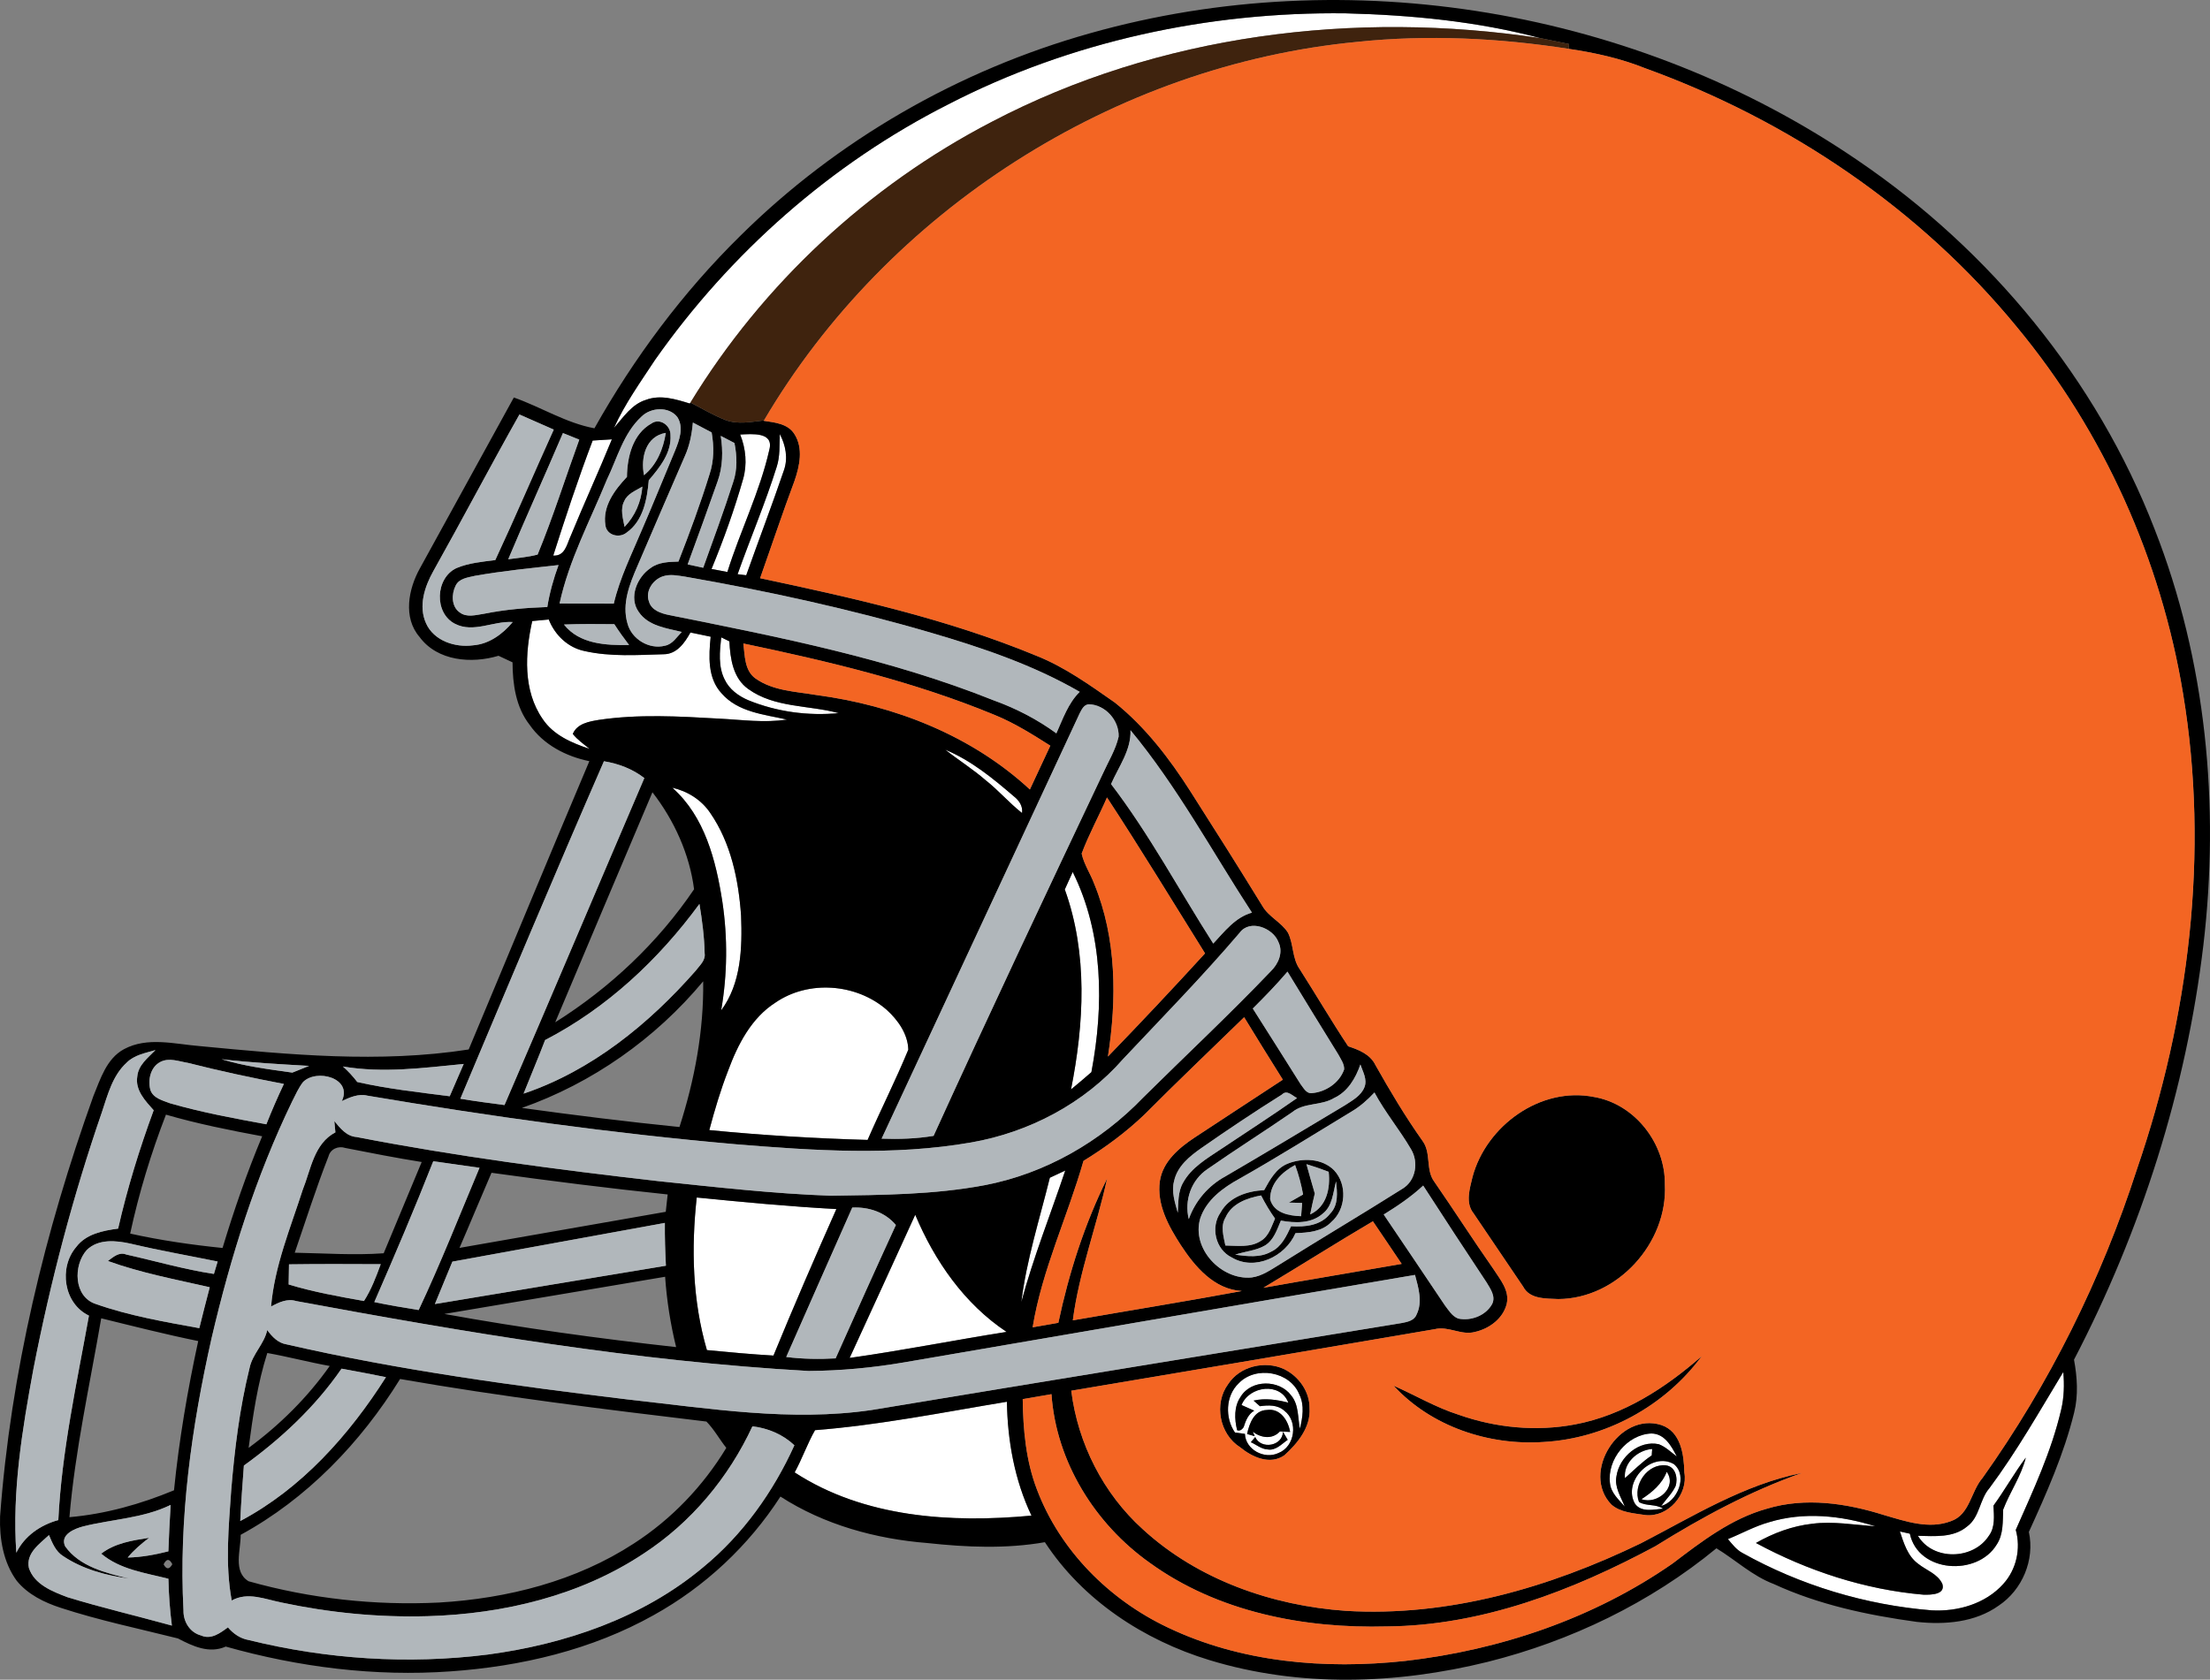 <?xml version="1.0" encoding="UTF-8" standalone="no"?>
<svg id="svg2" xmlns:rdf="http://www.w3.org/1999/02/22-rdf-syntax-ns#" xmlns="http://www.w3.org/2000/svg" height="562.95" width="740.46" version="1.1" xmlns:cc="http://creativecommons.org/ns#" xmlns:dc="http://purl.org/dc/elements/1.1/" viewBox="0 0 592.371 450.361">
 <rect x="0" y="0" width="592.371" height="450.361" fill="#808080" stroke="none"/>
 <g id="#ffffffff" fill="#fff" transform="matrix(-1 0 0 1 601.71 -11.417)">
  <path id="path5" d="m188.77 21.65c17-4.52 34.66-6.21 52.2-6.66 36.8-0.46 73.88 7.51 106.64 24.44 31.31 15.87 58.36 39.79 78.52 68.47 3.9 5.94 8.07 11.74 11.01 18.24-2.52-2.84-4.75-6.35-8.58-7.52-3.89-1.46-7.98-0.17-11.75 0.99l-0.17-0.27c-19.4-31.8-47.66-58.06-80.7-75.23-44.83-23.5-97.44-29.99-147.17-22.46z"/>
  <path id="path7" d="m391.58 137.49c-1.15-3.25-0.45-6.72 1.11-9.7 0.12 2.94-0.1 5.95 0.83 8.79 3.05 9.75 7.08 19.16 10.48 28.79-0.58 0.07-1.74 0.21-2.31 0.28-3.33-9.4-6.89-18.72-10.11-28.16z"/>
  <path id="path9" d="m395.5 132.01c-1.31-4.87 4.74-4.23 7.81-4.09-1.52 3.8-1.92 8.02-0.77 11.98 2.33 8.18 5.21 16.2 8.45 24.07-1.42 0.26-2.84 0.53-4.25 0.8-3.44-11.02-8.7-21.48-11.24-32.76z"/>
  <path id="path11" d="m437.7 129.21c1.71 0.1 3.43 0.22 5.15 0.32 3.86 10.16 7.27 20.5 10.57 30.85-3.18 0.19-3.64-3.03-4.67-5.24-3.57-8.69-7.49-17.23-11.05-25.93z"/>
  <path id="path13" d="m444.99 185.98c4.47-0.9 7.99-4.29 9.63-8.47 1.47 0.15 2.95 0.28 4.43 0.42 1.94 8.65 2.5 18.63-2.79 26.26-2.88 4.33-7.83 6.44-12.58 8.01 1.56-1.26 3.23-2.42 4.5-4-1.14-2.79-4.42-3.35-7.05-3.78-10.64-1.57-21.45-0.94-32.14-0.33-6.06 0.3-12.16 1.19-18.21 0.25 6.11-1.37 13.12-1.97 17.51-7.02 3.81-4.09 3.45-10.04 2.93-15.19 1.81-0.36 3.61-0.73 5.42-1.13 1.54 2.76 3.65 5.83 7.2 5.83 7.03 0.2 14.23 0.71 21.15-0.85z"/>
  <path id="path15" d="m406.21 183.37c0.55-0.27 1.64-0.8 2.18-1.07 0.41 3.75 0.85 7.78-0.9 11.27-1.23 2.65-3.72 4.46-6.34 5.58-7.65 3.12-16.02 4.25-24.24 3.47 8.03-2.19 17.16-1.38 24.21-6.45 4.12-2.89 4.85-8.16 5.09-12.8z"/>
  <path id="path17" d="m329.93 224.95c5.63-4.84 11.48-9.65 18.4-12.52-3.56 2.8-7.4 5.21-10.82 8.18-3.45 2.71-6.3 6.09-9.75 8.79-0.25-1.88 0.79-3.36 2.17-4.45z"/>
  <path id="path19" d="m411.33 229.39c2.35-3.5 6.07-5.85 10.17-6.77-8.69 7.69-11.7 19.51-13.41 30.54-1.45 9.66-1.35 19.52 0.32 29.16-5.38-7.26-5.67-16.75-5.34-25.41 0.67-9.59 2.72-19.49 8.26-27.52z"/>
  <path id="path21" d="m309.17 298.88c-3.37-17.85-3.23-37.1 5.01-53.67 0.71 1.56 1.42 3.12 2.12 4.68-6.21 17.2-5.17 35.96-1.67 53.62-1.84-1.52-3.67-3.06-5.46-4.63z"/>
  <path id="path23" d="m364.07 282.14c8.08-7.02 20.88-8.02 29.76-1.93 6.47 4.12 10.12 11.24 12.7 18.22 2.03 5.21 3.62 10.58 5.06 15.98-14.11 1.39-28.26 2.24-42.43 2.64-3.53-8.11-7.54-16.02-10.91-24.19 0.1-4.21 2.79-7.98 5.82-10.72z"/>
  <path id="path25" d="m316.18 325.26c1.36 0.63 2.75 1.29 4.13 1.93 2.73 11.05 6.25 21.98 7.64 33.31-3.22-11.97-7.83-23.5-11.77-35.24z"/>
  <path id="path27" d="m377.53 335.59c12.5-0.68 24.98-1.86 37.43-3.1 1.5 13.65 1.14 27.66-2.73 40.91-5.94 0.58-11.88 1.12-17.84 1.47-5.41-13.19-11.07-26.26-16.86-39.28z"/>
  <path id="path29" d="m356.39 337.12c5.81 12.82 11.73 25.58 17.58 38.38-14.08-1.98-28.02-4.76-42.06-6.98 11.3-7.5 19.29-19.04 24.48-31.4z"/>
  <path id="path31" d="m48.66 379.26c6.37 10.51 12.44 21.26 19.79 31.14 2.68 3.05 2.58 7.8 5.99 10.29 3.67 3.09 8.73 2.59 13.19 2.51-4.05 6.75-14.84 6.46-19 0.02-1.76-2.34-1.38-5.39-1.25-8.11-3.04-4.19-5.57-8.73-8.67-12.88 1.24 4.97 4.26 9.2 6.07 13.94 0.14 3.16-0.12 6.59 1.73 9.37 5.18 8.57 21.04 7.62 23.28-2.91 0.66-0.15 2-0.45 2.67-0.6-1.05 3.13-2.07 6.59-4.86 8.64-2.19 1.78-5.3 2.71-6.53 5.45-0.85 2.88 3.1 2.89 4.99 2.87 15.75-1.34 31.12-6.38 44.99-13.87-4.64-2.66-9.76-4.56-15.1-5.16-5.64-0.73-11.28 0.32-16.91 0.68 9.16-2.89 19.19-3.94 28.49-1.09 3.85 1.08 7.35 3.04 11.03 4.53-1.16 1.35-2.26 2.84-3.87 3.7-15.54 8.69-32.99 13.96-50.74 15.4-6.96 0.39-14.42-1.74-19.18-7.05-3.54-3.88-4.78-9.48-3.37-14.52-4.63-10.5-9.55-20.98-12.16-32.21-0.8-3.32-0.87-6.76-0.58-10.14z"/>
  <path id="path33" d="m253.42 385.34c2.45-6.24 11.71-7.83 16.27-3.03 3.56 3.36 3.69 9.31 1 13.19-0.89 0.13-1.78 0.25-2.67 0.36-0.17 4.27-5.25 6.91-8.98 5.14-4.45-1.71-5.37-8.5-1.56-11.36 1.8-1.6 4.28-1.51 6.52-1.19 0.56-0.5 1.13-1.01 1.7-1.51-3.13-0.71-6.26-0.24-9.31 0.55 2.1-5.58 10.49-4.48 12.54 0.64-1.15 0.49-2.27 0.99-3.4 1.51 1.62 0.96 2.29 2.71 2.83 4.42 0.54 0.8 1.13 1.07 1.75 0.82 0.73-2.99 0.87-6.35-0.95-8.98-2.83-4.67-10.35-4.64-13.52-0.36-2.09 2.49-1.76 5.93-2.36 8.94-0.72-2.99-1.27-6.26 0.14-9.14m2.49 10.01c0.69-0.03 2.05-0.1 2.73-0.14 2.02 2.21 5.05 1.76 7.26 0.09l-0.51 1.19c0.52-0.15 1.54-0.44 2.05-0.59-0.61-2.82-1.87-6.36-5.31-6.44-3.57-0.55-5.72 2.82-6.22 5.89m0.64 2.11c1.64 1.11 3.21 2.99 5.43 2.57 1.66-0.09 2.98-1.28 4.45-1.93-0.39-0.47-0.78-0.94-1.17-1.39-1.52 3.43-7.37 2.46-7.43-1.43-0.43 0.72-0.86 1.45-1.28 2.18z"/>
  <path id="path35" d="m331.82 387.25c17.1 2.83 34.13 6.26 51.43 7.62 2.07 3.64 3.44 7.65 5.46 11.33-18.64 12.14-41.92 13.6-63.48 11.58 4.53-9.52 6.41-20.04 6.59-30.53z"/>
  <path id="path37" d="m152.27 401.92c1.41-2.76 3.25-6.13 6.81-6.16 6.48 0.27 11.91 6.95 11.09 13.33-0.26 2.61-2.34 4.4-3.96 6.26 1.04-2.62 2.84-5.25 2.21-8.2-0.78-5.13-6.06-9.66-11.34-8.51-1.84 0.7-3.25 2.13-4.81 3.28z"/>
  <path id="path39" d="m158.86 399.91c3.9 0.29 7.74 3.68 7.3 7.83-2.35-2.09-4.56-4.34-7.18-6.1-0.03-0.43-0.09-1.3-0.12-1.73z"/>
  <path id="path41" d="m153.03 403.98c6.01-3.49 13.91 4.74 10.41 10.66-1.73 2.37-5.08 1.47-7.5 1.29 1.93-1.33 4.47-0.63 6.45-1.79 1.77-4.58-2.3-10.38-7.23-9.83-2.6 0.34-3.26 3.47-2.56 5.59 0.94 1.99 2.56 3.51 3.83 5.29-4.29-1.13-7.23-8.02-3.4-11.21z"/>
  <path id="path43" d="m161.73 413.37c-4.22 1.54-9.71-3.15-6.77-7.34 1.26 3.27 3.91 5.5 6.77 7.34z"/>
 </g>
 <g id="#000000ff" transform="matrix(-1 0 0 1 601.71 -11.417)">
  <path id="path46" d="m103.61 54.52c59.26-40.6 136.68-53.73 205.87-34.2 35.18 9.87 67.86 28.62 93.83 54.36 15.43 15.18 28.47 32.71 39.07 51.57 7.62-1.41 14.33-5.7 21.6-8.26 8.41 15.27 16.8 30.55 25.19 45.83 3.07 5.51 4.57 13.18 0.09 18.37-4.79 6.51-13.96 7.22-21.17 5.05-1.26 0.58-2.52 1.16-3.76 1.76-0.03 5.83-0.87 12.02-4.58 16.75-3.7 5.34-9.75 8.48-16.01 9.75 10.88 25.72 21.53 51.54 32.34 77.3 23.88 3.72 48.12 1.39 72.02-0.9 6.73-0.53 14.06-2.58 20.38 0.82 4.69 2.54 6.31 7.99 8.21 12.6 13.02 36.3 22.15 74.17 25 112.69 0.19 5.96-0.86 12.31-4.45 17.22-2.98 3.69-7.43 5.86-11.86 7.29-10.28 3.36-20.89 5.56-31.36 8.19-3.94 2.06-8.38 4.16-12.82 2.18-19.52 5.51-39.96 8.1-60.24 6.65-18.89-1.32-37.85-5.76-54.46-15.08-13.71-7.6-25.49-18.62-33.98-31.79-11.73 7.58-25.56 11.36-39.39 12.46-10.46 1.13-21.09 1.6-31.49-0.23-10.16 15.55-26.49 26.24-44.06 31.6-24.17 7.4-50.27 6.51-74.63 0.49-22.3-5.59-43.52-15.81-61.31-30.45-5.18 3.15-9.63 7.41-15.4 9.59-12.07 5.57-25.2 8.34-38.31 10.14-7.49 0.81-15.64 0.16-21.95-4.36-6.33-4.22-9.72-12.28-8.09-19.76-4.73-10.38-9.41-20.89-12.14-32.01-1.15-4.66-0.82-9.5 0.04-14.17-18-34.59-30.06-72.37-34.67-111.12-4.43-37.52-0.78-76.31 13.09-111.61 15.5-40.05 43.98-74.62 79.4-98.72m85.16-32.87c-2.55 0.5-5.09 1.06-7.63 1.57l0.05 1.3c-6.97 1.03-13.89 2.56-20.45 5.19-38.5 13.93-73.69 37.69-99.69 69.45-23.22 28.05-38.61 62.39-44.5 98.29-7.07 42.65-1.6 86.8 12.39 127.51 9.51 29.45 23.41 57.48 41.36 82.71 3.17 3.64 3.39 9.87 8.5 11.6 5.87 2.24 12.16 0.03 17.88-1.63 10.09-3.19 21.13-4.84 31.44-1.71 9.54 2.65 17.49 8.78 25.24 14.67 21.12 14.71 46.23 23.22 71.7 26.14 21.5 2.32 44.04 0.43 63.74-9.02 15.66-7.45 28.81-20.64 34.98-36.97 2.95-7.7 3.69-16.02 3.8-24.2-2.57-0.46-5.15-0.9-7.71-1.33-1.25 18.13-11.67 34.8-26.34 45.21-18.25 13.22-41.43 17.67-63.59 17.06-25.43-0.21-49.77-9.6-71.9-21.49-12.45-7.76-25.44-14.78-39.32-19.66 15.57 3.1 29.23 11.65 43.15 18.85 24.51 11.89 51.65 19.77 79.11 18.12 19.76-1.39 39.67-8.33 54.42-21.88 10.59-9.57 17.4-23 19.17-37.14-32.49-5.44-64.96-10.95-97.42-16.5-3.66-0.92-7.14 1.74-10.79 0.74-3.82-0.85-7.54-3.58-8.51-7.52-0.84-3.63 1.84-6.63 3.64-9.46 5.38-7.68 10.44-15.59 15.77-23.3 2.37-3.19 0.78-7.66 3.11-10.88 4.63-6.53 8.73-13.41 12.66-20.38 1.38-2.89 4.46-4.11 7.31-5.04 4.5-6.79 8.61-13.81 12.99-20.68 2.06-2.89 1.6-6.68 3.15-9.78 1.8-2.85 5.19-4.24 6.87-7.19 6.32-10.29 12.76-20.5 19.26-30.68 5.61-8.8 12.06-17.24 20.24-23.81 6.77-4.73 13.54-9.62 21.28-12.66 23.7-9.78 48.84-15.41 73.84-20.71-3.08-8.69-5.99-17.45-9.22-26.09-1.38-3.97-2.41-8.78 0.03-12.56 1.74-2.79 5.27-3.11 8.22-3.55l-0.07-0.1c3.4 0.38 6.99 1.14 10.3-0.1 3.27-1.27 6.3-3.09 9.41-4.7l0.17 0.27c3.77-1.16 7.86-2.45 11.75-0.99 3.83 1.17 6.06 4.68 8.58 7.52-2.94-6.5-7.11-12.3-11.01-18.24-20.16-28.68-47.21-52.6-78.52-68.47-32.76-16.93-69.84-24.9-106.64-24.44-17.54 0.45-35.2 2.14-52.2 6.66m231.39 101.58c-1.8 2.78-0.54 6.2 0.59 8.98 2.97 7.04 5.8 14.13 8.84 21.13 2.74 6.56 5.97 12.96 7.6 19.92 4.84-0.02 9.68 0.01 14.53-0.04-2.52-11.65-8.2-22.24-12.68-33.2-2.78-5.75-4.41-12.41-9.25-16.88-2.49-2.51-7.35-2.84-9.63 0.09m33.12 3.37c5.27 11.63 10.27 23.39 15.67 34.98 3.49 0.46 7.09 0.76 10.38 2.14 5.71 2.63 6.1 12.1 0.4 14.96-4.94 2.53-10.28-0.83-15.45-0.48 2.68 3.22 6.33 5.92 10.64 6.24 4.8 0.65 10.5-1.21 12.59-5.9 2.1-4.62 0.38-9.84-1.96-14.01-7.81-13.93-15.23-28.07-23.07-41.98-3.07 1.35-6.14 2.68-9.2 4.05m-42.32 0.76c-0.65 3.71-0.65 7.56 0.55 11.17 2.45 7.93 5.33 15.72 8.35 23.45 2.54 0.09 5.29 0.12 7.43 1.71 3.65 2.43 5.99 7.94 3.2 11.82-2.58 3.78-7.44 4.33-11.52 5.34 1.34 1.35 2.45 3.27 4.46 3.68 4.25 1.12 9.01-1.74 10.1-5.99 1.54-5.26-0.61-10.59-2.68-15.37-4.2-9.8-8.42-19.6-12.67-29.37-1.31-2.87-1.91-5.97-2.19-9.09-1.68 0.88-3.36 1.77-5.03 2.65m-19.38 10.13c3.22 9.44 6.78 18.76 10.11 28.16 0.57-0.07 1.73-0.21 2.31-0.28-3.4-9.63-7.43-19.04-10.48-28.79-0.93-2.84-0.71-5.85-0.83-8.79-1.56 2.98-2.26 6.45-1.11 9.7m3.92-5.48c2.54 11.28 7.8 21.74 11.24 32.76 1.41-0.27 2.83-0.54 4.25-0.8-3.24-7.87-6.12-15.89-8.45-24.07-1.15-3.96-0.75-8.18 0.77-11.98-3.07-0.14-9.12-0.78-7.81 4.09m50.94-2.72c3.73 10.26 7.01 20.73 11.17 30.82 2.57 0.68 5.23 0.88 7.87 1.25-4.76-11.33-9.84-22.53-14.66-33.83-1.46 0.58-2.93 1.17-4.38 1.76m-41.6 0.91c-0.68 3.49-0.82 7.12 0.36 10.52 2.48 7.71 5.28 15.31 8.02 22.92 1.38-0.3 2.77-0.6 4.17-0.9-2.73-7.38-5.38-14.79-8.01-22.21-1.42-3.92-1.5-8.16-0.86-12.25-1.23 0.65-2.45 1.29-3.68 1.92m32.86-0.99c3.56 8.7 7.48 17.24 11.05 25.93 1.03 2.21 1.49 5.43 4.67 5.24-3.3-10.35-6.71-20.69-10.57-30.85-1.72-0.1-3.44-0.22-5.15-0.32m14.3 33.71c1.34 3.65 2.39 7.4 3.01 11.25 5.69 0.19 11.39 0.68 16.99 1.81 2.13 0.31 4.61 1.09 6.51-0.38 2.24-1.56 2.2-4.93 1.08-7.14-0.93-2-3.33-2.2-5.2-2.66-7.42-1.31-14.91-2.05-22.39-2.88m-99.9 18.16c-13.71 4.02-27.39 8.64-39.8 15.83 3.1 3.05 4.51 7.25 6.26 11.13 5.12-3.74 10.78-6.67 16.74-8.82 27.97-11.2 57.67-17.01 87.11-22.91 2.13-0.44 4.67-1.25 5.35-3.6 1.05-2.8-1.06-5.89-3.73-6.77-1.95-0.66-4.01-0.19-5.97 0.09-22.23 3.88-44.3 8.71-65.96 15.05m92.89 4.9c-6.92 1.56-14.12 1.05-21.15 0.85-3.55 0-5.66-3.07-7.2-5.83-1.81 0.4-3.61 0.77-5.42 1.13 0.52 5.15 0.88 11.1-2.93 15.19-4.39 5.05-11.4 5.65-17.51 7.02 6.05 0.94 12.15 0.05 18.21-0.25 10.69-0.61 21.5-1.24 32.14 0.33 2.63 0.43 5.91 0.99 7.05 3.78-1.27 1.58-2.94 2.74-4.5 4 4.75-1.57 9.7-3.68 12.58-8.01 5.29-7.63 4.73-17.61 2.79-26.26-1.48-0.14-2.96-0.27-4.43-0.42-1.64 4.18-5.16 7.57-9.63 8.47m-11.9-1.62c6.18 0.09 13.29-0.21 17.46-5.5-4.5-0.18-9-0.13-13.5-0.09-1.24 1.92-2.57 3.78-3.96 5.59m-26.88-0.99c-0.24 4.64-0.97 9.91-5.09 12.8-7.05 5.07-16.18 4.26-24.21 6.45 8.22 0.78 16.59-0.35 24.24-3.47 2.62-1.12 5.11-2.93 6.34-5.58 1.75-3.49 1.31-7.52 0.9-11.27-0.54 0.27-1.63 0.8-2.18 1.07m-71.07 19.72c-5.3 2.15-10.15 5.21-14.96 8.26 1.82 3.92 3.65 7.83 5.48 11.74 15.65-14.49 36.28-22.55 57.23-25.33 5.54-0.94 11.61-1.08 16.35-4.46 2.94-2.14 2.8-6.12 3.22-9.35-22.84 4.78-45.7 10.2-67.32 19.14m-33.27 5.84c0.8 3.52 2.75 6.63 4.22 9.89 15.3 32.3 30.58 64.61 45.38 97.14 4.6 0.77 9.27 0.92 13.93 0.75-17.71-38-35.39-76.02-53.08-114.02-0.54-1.03-1.1-2.31-2.42-2.45-4.43 0.08-8.21 4.32-8.03 8.69m-35.73 47.18c4.49 1.27 7.34 5.05 10.37 8.29 9.11-14.26 17.1-29.29 27.39-42.76-2.04-4.69-5.41-9.09-5.21-14.44-12.53 15.11-21.87 32.51-32.55 48.91m63.79-31.16c-1.38 1.09-2.42 2.57-2.17 4.45 3.45-2.7 6.3-6.08 9.75-8.79 3.42-2.97 7.26-5.38 10.82-8.18-6.92 2.87-12.77 7.68-18.4 12.52m99.07-4.92c12.52 29.21 24.89 58.49 37.48 87.67 3.95-0.51 7.9-1.04 11.84-1.69-12.73-30.21-25.38-60.45-38.49-90.49-3.92 0.64-7.67 2.06-10.83 4.51m-17.67 9.36c-5.54 8.03-7.59 17.93-8.26 27.52-0.33 8.66-0.04 18.15 5.34 25.41-1.67-9.64-1.77-19.5-0.32-29.16 1.71-11.03 4.72-22.85 13.41-30.54-4.1 0.92-7.82 3.27-10.17 6.77m4.34 20.45c9.69 14.33 22.59 26.48 37.22 35.67-8.63-20.58-17.37-41.11-26.06-61.67-5.83 7.49-9.97 16.66-11.16 26m-136.96 17.19c8.55 9.35 17.22 18.57 26.03 27.67-2.41-15.4-2.33-31.69 3.67-46.3 1.02-2.75 2.75-5.24 3.37-8.12-1.92-5.16-4.6-10-6.79-15.05-9.02 13.76-17.56 27.84-26.28 41.8m30.46 31.85c1.79 1.57 3.62 3.11 5.46 4.63-3.5-17.66-4.54-36.42 1.67-53.62-0.7-1.56-1.41-3.12-2.12-4.68-8.24 16.57-8.38 35.82-5.01 53.67m103.67-31.9c-0.31 1.96 1.37 3.31 2.41 4.72 12.55 14.29 27.9 26.79 46.12 32.94-1.9-4.8-3.93-9.55-5.77-14.37-16.53-8.55-30.42-21.55-41.37-36.49-0.71 4.37-1.31 8.77-1.39 13.2m-153.82-2.95c-1.31 2.74 0.01 5.8 2.04 7.77 11.08 11.6 22.81 22.57 34.21 33.86 11.41 11.88 26.35 20.46 42.59 23.54 13.56 2.55 27.44 2.6 41.19 2.81 15.44-0.55 30.82-2.31 46.18-3.91 27.08-3.09 54.14-6.64 80.91-11.83 2.69-0.19 4.37-2.37 5.96-4.27-0.07 0.76-0.22 2.27-0.29 3.02 5.76 3.02 6.56 9.94 8.76 15.4 3.3 10.28 7.55 20.41 8.48 31.28-2.07-1.09-4.33-2.19-6.72-1.45-45.44 8.4-91.15 16.15-137.35 18.75-8.59-0.06-17.16-0.86-25.62-2.31-45.65-7.81-91.28-15.71-136.93-23.45-0.91 3.39-2.09 7.25-0.43 10.6 0.62 1.65 2.45 2.01 3.98 2.3 47.4 7.77 94.82 15.49 142.2 23.34 21.59 3.14 43.26-0.42 64.73-2.78 30.82-3.72 61.67-7.87 91.95-14.83 2.3-0.35 3.92-2.05 5.22-3.84 0.82 3.77 3.99 6.43 4.75 10.22 2.65 10.74 4 21.74 4.91 32.75 0.67 9.83 1.67 19.77-0.14 29.54-4.3-2.4-8.96-0.33-13.34 0.54-12.87 2.74-26.06 4.04-39.21 3.66-20.27-0.59-40.88-5.48-57.91-16.82-12.7-8.29-22.75-20.35-29.11-34.08-4.2 0.5-8.16 2.16-11.25 5.08 5.66 12.5 13.83 23.98 24.48 32.72 16.21 13.58 36.97 20.61 57.71 23.39 21.36 2.69 43.22 1.26 64.11-3.9 2.23-0.39 4.09-1.69 5.54-3.39 2.03 1.51 4.52 3.38 7.18 2.18 3.01-0.78 4.8-3.71 4.73-6.73 1.29-24.57-2.16-49.15-7.55-73.07-5.09-21.76-11.83-43.25-21.58-63.4-0.89-1.77-1.7-3.6-2.91-5.18-3.59-3.66-13.36-1.1-10.4 5.09-2.15-0.99-4.44-2.04-6.86-1.45-32.73 5.53-65.64 10.13-98.72 13.03-20.97 1.71-42.25 3.16-63.11-0.48-15.53-2.71-30.36-10.49-40.77-22.42-10.5-11.15-21.22-22.11-31.16-33.76-2.72-3.79-9-1.37-10.45 2.48m-2.41 7.9c-4.49 7.44-9.08 14.82-13.63 22.22-0.66 1.26-1.6 2.49-1.56 3.98 1.24 3.6 4.92 6.07 8.64 6.37 1.53 0.17 2.25-1.42 3.04-2.4 4.28-6.76 8.5-13.55 12.81-20.28-3.21-3.2-6.37-6.44-9.3-9.89m162.98 41.66c14.11-1.42 28.19-3.18 42.24-5.12-18.89-6.66-35.8-18.57-48.6-33.95-0.18 13.29 2.3 26.45 6.36 39.07m-55.52-31.45c-3.03 2.74-5.72 6.51-5.82 10.72 3.37 8.17 7.38 16.08 10.91 24.19 14.17-0.4 28.32-1.25 42.43-2.64-1.44-5.4-3.03-10.77-5.06-15.98-2.58-6.98-6.23-14.1-12.7-18.22-8.88-6.09-21.68-5.09-29.76 1.93m-106.21 18.76c7.88 5.19 15.8 10.32 23.67 15.53 4.17 2.77 8.5 6.41 9.29 11.66 0.89 6.24-2.34 12.1-5.61 17.15-3.78 5.78-8.92 11.89-16.36 12.32 15.07 2.79 30.2 5.23 45.3 7.86-1.69-12.99-6.42-25.28-9.19-38.01 6.06 12.22 10.24 25.34 13.07 38.67 2.3 0.4 4.59 0.8 6.89 1.21-2.53-15.44-9.35-29.66-13.63-44.62-5.87-3.6-11.43-7.71-16.4-12.48-8.76-8.81-17.76-17.37-26.66-26.04-3.44 5.59-6.86 11.2-10.37 16.75m302.18-7.94c2 2.06 4.63 4.01 4.88 7.12 0.59 3.66-2.17 6.52-4.4 9.02 3.82 10.37 7.08 20.95 9.53 31.73 4.07 0.54 8.6 1.42 11.23 4.92 4.74 5.54 3.39 15.16-3.41 18.41 3.27 18.17 7.3 36.33 8.21 54.81 4.77 1.32 9.04 4.23 11.26 8.76 1.14-16.54-1.59-33.02-4.58-49.24-4.54-23.35-10.62-46.42-18.37-68.91-1.56-4.68-2.85-9.81-6.63-13.25-2.06-2.08-5.04-2.57-7.72-3.37m-41.17 4.24c1.49 0.58 3 1.18 4.48 1.8 6.37-0.9 12.8-1.69 18.97-3.59-7.79 0.93-15.62 1.33-23.45 1.79m6.75 4.84c1.68 3.55 3.25 7.16 4.7 10.82 8.68-1.59 17.38-3.2 25.87-5.65 1.94-0.75 4.52-1.36 5.22-3.6 0.71-2.66-0.05-6.11-2.67-7.46-2.34-1.24-5.01-0.14-7.43 0.25-8.5 2.16-17.08 4-25.69 5.64m-289.65 0.84c0.91 2.35 3.28 3.59 5.27 4.9 10.64 6.37 21.27 12.77 31.98 19.02 4.58 2.48 8.1 6.57 9.85 11.48 1.25-5.05-0.67-10.51-5.03-13.42-7.47-5.22-15.19-10.08-22.69-15.25-3.21-2.64-7.72-1.68-11.18-3.77-3.71-1.7-5.82-5.32-7.1-9.02-0.64 1.94-1.9 3.97-1.1 6.06m241.45-6.2c1.23 2.89 2.49 5.77 3.75 8.66 8.29-1.07 16.62-1.97 24.78-3.82 1.15-1.51 2.44-2.9 3.85-4.16-10.71 1.85-21.66 0.37-32.38-0.68m-244.12 7.65c-2.85 5.33-6.76 9.99-9.79 15.19-2.12 3.49-1.32 8.47 2.3 10.63 10.88 6.87 21.96 13.42 32.86 20.26 2.38 1.43 4.73 3.15 7.56 3.52 8.11 0.78 16.18-7.75 13.77-15.83-1.63-4.94-6.08-8.22-10.46-10.62-10.17-5.75-20.06-11.96-30.05-18.01-2.33-1.37-4.36-3.17-6.19-5.14m20.74 1.49c6.71 4.72 13.62 9.16 20.44 13.72 3.73 2.5 7.87 4.89 10.1 8.95 1.43 2.44 1.26 5.36 1.44 8.08 0.75-2.76 1.76-5.64 0.98-8.51-0.85-3.95-4.15-6.62-7.29-8.82-7.1-4.95-14.3-9.76-21.62-14.36-1.38-1.4-2.77 0.37-4.05 0.94m277.4 10.25c4.09 9.78 7.56 19.81 10.62 29.95 8.31-0.85 16.59-2.04 24.76-3.86-2.34-10.87-5.59-21.52-9.59-31.89-8.47 2.46-17.12 4.19-25.79 5.8m-22.26 3.13c-6.82 1.34-13.64 2.68-20.5 3.77 3.39 8.16 6.79 16.32 10.19 24.47 7.94 0.57 15.89 0 23.84-0.15-2.96-8.63-5.72-17.34-9.05-25.84-0.51-1.97-2.63-2.87-4.48-2.25m-36 5.32c5.36 12.75 10.42 25.63 16.31 38.14 3.97-0.65 7.95-1.29 11.89-2.13-5.46-12.51-10.81-25.06-15.8-37.76-4.14 0.57-8.27 1.17-12.4 1.75m-157 0.74c3.94 11.74 8.55 23.27 11.77 35.24-1.39-11.33-4.91-22.26-7.64-33.31-1.38-0.64-2.77-1.3-4.13-1.93m106.57 6.41c0.16 1.54 0.33 3.1 0.51 4.65 18.43 3.21 36.86 6.47 55.29 9.68-2.91-6.7-5.68-13.45-8.58-20.14-15.71 2.18-31.45 4.16-47.22 5.81m-219.52 23.61c-1.01 1.69-2.49 3.72-1.48 5.76 1.72 3.13 5.67 4.62 9.09 3.91 1.65-0.63 2.59-2.25 3.61-3.59 5.44-8.11 10.89-16.22 16.37-24.31-3.73-2.31-7.37-4.76-10.58-7.76-5.61 8.7-11.29 17.36-17.01 25.99m174.3-19.69c5.79 13.02 11.45 26.09 16.86 39.28 5.96-0.35 11.9-0.89 17.84-1.47 3.87-13.25 4.23-27.26 2.73-40.91-12.45 1.24-24.93 2.42-37.43 3.1m-15.95 4.27c5.47 11.89 10.82 23.82 16.15 35.76 4.41 0.25 8.84 0.18 13.24-0.37-5.85-13.37-11.81-26.7-17.7-40.06-4.42-0.21-8.78 1.22-11.69 4.67m-5.19-2.74c-5.19 12.36-13.18 23.9-24.48 31.4 14.04 2.22 27.98 5 42.06 6.98-5.85-12.8-11.77-25.56-17.58-38.38m-130.39 13.17c12.35 2.15 24.72 4.2 37.07 6.4-9.82-5.88-19.49-12.01-29.35-17.83-2.61 3.79-5.13 7.63-7.72 11.43m197.5-10.99c0.04 3.83-0.09 7.66-0.28 11.48 20.65 3.38 41.28 6.87 61.92 10.27-1.58-3.78-3.14-7.58-4.69-11.37-18.99-3.43-37.96-6.95-56.95-10.38m143.19 5.57c-7.72 1.83-15.54 3.2-23.32 4.78 0.25 0.83 0.75 2.5 1 3.33 7.95-1.2 15.68-3.46 23.52-5.21 1.91-0.76 3.48 0.7 4.9 1.74-8.85 3.21-18.15 4.94-27.3 7.04 0.94 3.65 1.91 7.3 2.8 10.97 9.34-1.7 18.78-3.32 27.75-6.48 5.95-1.95 6.08-10.38 2.41-14.48-3.1-3.04-7.87-2.56-11.76-1.69m-67.03 5.5c1.24 3.39 2.53 6.82 4.49 9.87 6.77-1.21 13.6-2.43 20.19-4.43-0.05-1.81-0.08-3.61-0.09-5.4-8.2-0.12-16.4-0.07-24.59-0.04m-79.18 22.23c20.79-2.3 41.55-5.15 62.13-8.89-19.72-3.34-39.45-6.65-59.18-9.97-0.44 6.36-1.43 12.67-2.95 18.86m128.1-1.62c2.87 13.21 5.14 26.55 6.49 40.01 8.94 3.71 18.37 6.37 28.03 7.21-1.52-17.94-5.48-35.59-8.52-53.32-8.65 2.13-17.28 4.32-26 6.1m-35.25 6.68c5.97 8.46 13.41 15.83 21.74 21.96-1.15-8.56-2.37-17.18-5.01-25.44-5.61 1-11.12 2.47-16.73 3.48m-15.07 3c9.87 15.53 22.61 29.86 39.05 38.57-0.22-4.96-0.6-9.92-0.97-14.87-10.01-7.23-19.15-15.77-26.18-25.98-3.98 0.72-7.95 1.48-11.9 2.28m-449.6-1.4c-0.29 3.38-0.22 6.82 0.58 10.14 2.61 11.23 7.53 21.71 12.16 32.21-1.41 5.04-0.17 10.64 3.37 14.52 4.76 5.31 12.22 7.44 19.18 7.05 17.75-1.44 35.2-6.71 50.74-15.4 1.61-0.86 2.71-2.35 3.87-3.7-3.68-1.49-7.18-3.45-11.03-4.53-9.3-2.85-19.33-1.8-28.49 1.09 5.63-0.36 11.27-1.41 16.91-0.68 5.34 0.6 10.46 2.5 15.1 5.16-13.87 7.49-29.24 12.53-44.99 13.87-1.89 0.02-5.84 0.01-4.99-2.87 1.23-2.74 4.34-3.67 6.53-5.45 2.79-2.05 3.81-5.51 4.86-8.64-0.67 0.15-2.01 0.45-2.67 0.6-2.24 10.53-18.1 11.48-23.28 2.91-1.85-2.78-1.59-6.21-1.73-9.37-1.81-4.74-4.83-8.97-6.07-13.94 3.1 4.15 5.63 8.69 8.67 12.88-0.13 2.72-0.51 5.77 1.25 8.11 4.16 6.44 14.95 6.73 19-0.02-4.46 0.08-9.52 0.58-13.19-2.51-3.41-2.49-3.31-7.24-5.99-10.29-7.35-9.88-13.42-20.63-19.79-31.14m363.7 13.3c-2.08 2.1-3.49 4.76-5.33 7.06 6.21 10.25 14.69 19.13 24.77 25.63 15.48 10.11 33.95 14.77 52.26 15.84 17.16 0.84 34.48-1.05 51.02-5.71 4.25-2.55 2.07-8.41 2.12-12.45-17.74-9.67-32.17-24.68-42.73-41.78-27.23 4.76-54.68 8.12-82.11 11.41m-80.54-5.31c-0.18 10.49-2.06 21.01-6.59 30.53 21.56 2.02 44.84 0.56 63.48-11.58-2.02-3.68-3.39-7.69-5.46-11.33-17.3-1.36-34.33-4.79-51.43-7.62m224.15 27.66c0.26 4.14 0.46 8.29 0.61 12.45 3.57 0.9 7.2 1.58 10.9 1.66-1.67-2.03-3.67-3.71-5.74-5.29 4.47 0.7 9.14 1.4 12.84 4.25-5.05 4.28-11.82 5.15-18.01 6.73-0.08 4.2-0.4 8.4-0.93 12.56 9.32-2.59 18.76-4.78 28.01-7.62 4-1.52 8.88-3.41 10.32-7.85 0.82-3.97-2.9-6.46-5.39-8.8-0.89 2.1-1.78 4.4-3.82 5.65-5.22 3.49-11.43 5.17-17.6 6.01 6.16-1.51 13.21-3.18 17.09-8.65 1.46-3.16-2.56-4.75-4.92-5.36-7.79-1.93-16.03-2.16-23.36-5.74m-0.45 15.9c0.8 1.45 1.58 1.46 2.34 0.04-0.78-1.56-1.56-1.57-2.34-0.04z"/>
  <path id="path48" d="m421.99 128.04c-0.07-2.5 2.83-4.67 5.09-3.09 5.02 2.8 6.53 8.97 6.58 14.33 3.28 3.48 6.6 7.88 5.77 12.99-0.33 2.67-3.7 3.53-5.64 1.97-4.5-3.14-5.53-8.96-5.98-14.05-2.91-3.42-6.14-7.38-5.82-12.15m1.26-0.56c0.67 4.3 2.39 8.53 5.84 11.35 0.93-4.64-0.43-10.46-5.84-11.35m6.28 14.41c0.3 4.05 1.95 7.85 4.77 10.79 0.42-2.27 1.23-4.76 0.07-6.94-0.88-2.02-3.11-2.79-4.84-3.85z"/>
  <path id="path50" d="m174.48 305.53c14.31-2.84 28.84 7.71 32.53 21.43 0.74 3.15 1.98 6.92-0.26 9.75-4.45 6.55-8.88 13.12-13.31 19.68-1.78 3.42-6.12 3.16-9.42 3.33-15.83-0.09-29.37-15.04-28.56-30.72-0.15-11.01 8.03-21.6 19.02-23.47z"/>
  <path id="path52" d="m244.14 325.17c3.17-3.19 8.42-3.37 12.41-1.76 3.12 1.25 4.78 4.32 6.31 7.1 4.49 0.24 9.38 1.79 11.68 5.98 2.75 3.93 1.4 9.93-2.97 12.06-6.21 3.72-14.4-0.21-17.1-6.5-3.36-0.14-7.1-0.37-9.58-2.96-3.98-3.44-4.37-10.09-0.75-13.92m1.43 0.43c-0.48 4.42 0.51 9.34 4.96 11.42-0.39-1.89-0.78-3.74-1.24-5.6 0.8-2.61 1.48-5.25 2.24-7.87-2.01 0.6-4 1.3-5.96 2.05m6.86 6.08c1.27 0.71 2.54 1.43 3.81 2.17-0.89 0.02-2.67 0.07-3.56 0.1 0.07 0.89 0.21 2.66 0.28 3.55 3.26-0.1 7.35-0.86 8.3-4.57 0.01-4.25-3.21-7.29-6.69-9.15-0.95 2.56-1.65 5.21-2.14 7.9m-7.27 5.11c2.46 3.22 6.74 3.65 10.49 3.41 1.24 2.63 2.57 5.54 5.37 6.83 2.94 1.66 6.41 1.23 9.61 0.79-2.65-0.91-5.57-1.05-8.01-2.48-2.37-1.47-3.21-4.26-4.24-6.66-3.77 0.69-8.12 0.85-11.19-1.84-2.68-2.05-2.79-5.69-3.6-8.68-0.3 2.93-0.7 6.32 1.57 8.63m18.52-4.85c-1.09 2.16-2.33 4.24-3.73 6.2 0.97 2.13 1.64 4.71 3.8 5.98 2.82 1.86 6.33 1.27 9.51 1.24 0.48-2.46 1.37-5.2-0.05-7.53-1.66-3.74-5.79-5.21-9.53-5.89z"/>
  <path id="path54" d="m145.57 375.02c9.74 8.53 21.02 15.88 33.94 18.3 10.4 1.98 21.27 0.93 31.23-2.59 6.09-1.93 11.6-5.22 17.42-7.78-10.1 10.96-25.49 16.08-40.18 15.09-16.61-0.92-32.55-9.63-42.41-23.02z"/>
  <path id="path56" d="m257.52 378.5c5.13-2.39 11.91-0.78 15.03 4.07 3.83 5.24 2.29 13.36-3.19 16.84-3.24 2.67-8.07 4.92-11.95 2.17-3.54-3.22-7.06-7.52-6.71-12.61-0.05-4.46 2.9-8.55 6.82-10.47m-4.1 6.84c-1.41 2.88-0.86 6.15-0.14 9.14 0.6-3.01 0.27-6.45 2.36-8.94 3.17-4.28 10.69-4.31 13.52 0.36 1.82 2.63 1.68 5.99 0.95 8.98-0.62 0.25-1.21-0.02-1.75-0.82-0.54-1.71-1.21-3.46-2.83-4.42 1.13-0.52 2.25-1.02 3.4-1.51-2.05-5.12-10.44-6.22-12.54-0.64 3.05-0.79 6.18-1.26 9.31-0.55-0.57 0.5-1.14 1.01-1.7 1.51-2.24-0.32-4.72-0.41-6.52 1.19-3.81 2.86-2.89 9.65 1.56 11.36 3.73 1.77 8.81-0.87 8.98-5.14 0.89-0.11 1.78-0.23 2.67-0.36 2.69-3.88 2.56-9.83-1-13.19-4.56-4.8-13.82-3.21-16.27 3.03z"/>
  <path id="path58" d="m255.91 395.35c0.5-3.07 2.65-6.44 6.22-5.89 3.44 0.08 4.7 3.62 5.31 6.44-0.51 0.15-1.53 0.44-2.05 0.59l0.51-1.19c-2.21 1.67-5.24 2.12-7.26-0.09-0.68 0.04-2.04 0.11-2.73 0.14z"/>
  <path id="path60" d="m156.45 393.48c11.25-3.56 21.56 12.81 13.35 21.33-2.48 2.18-6.01 2.32-9.13 2.82-6.05 0.68-11.5-5.52-10.43-11.44 0.11-4.79 0.92-10.95 6.21-12.71m-4.18 8.44c1.56-1.15 2.97-2.58 4.81-3.28 5.28-1.15 10.56 3.38 11.34 8.51 0.63 2.95-1.17 5.58-2.21 8.2 1.62-1.86 3.7-3.65 3.96-6.26 0.82-6.38-4.61-13.06-11.09-13.33-3.56 0.03-5.4 3.4-6.81 6.16m6.59-2.01c0.03 0.43 0.09 1.3 0.12 1.73 2.62 1.76 4.83 4.01 7.18 6.1 0.44-4.15-3.4-7.54-7.3-7.83m-5.83 4.07c-3.83 3.19-0.89 10.08 3.4 11.21-1.27-1.78-2.89-3.3-3.83-5.29-0.7-2.12-0.04-5.25 2.56-5.59 4.93-0.55 9 5.25 7.23 9.83-1.98 1.16-4.52 0.46-6.45 1.79 2.42 0.18 5.77 1.08 7.5-1.29 3.5-5.92-4.4-14.15-10.41-10.66m8.7 9.39c-2.86-1.84-5.51-4.07-6.77-7.34-2.94 4.19 2.55 8.88 6.77 7.34z"/>
  <path id="path62" d="m256.55 397.46c0.42-0.73 0.85-1.46 1.28-2.18 0.06 3.89 5.91 4.86 7.43 1.43 0.39 0.45 0.78 0.92 1.17 1.39-1.47 0.65-2.79 1.84-4.45 1.93-2.22 0.42-3.79-1.46-5.43-2.57z"/>
 </g>
 <g id="#3f230eff" transform="matrix(-1 0 0 1 601.71 -11.417)">
  <path id="path65" fill="#3f230e" d="m188.77 21.65c49.73-7.53 102.34-1.04 147.17 22.46 33.04 17.17 61.3 43.43 80.7 75.23-3.11 1.61-6.14 3.43-9.41 4.7-3.31 1.24-6.9 0.48-10.3 0.1-33.09-56.25-93.94-95.27-158.96-101.49-18.91-1.99-38.02-1.05-56.78 1.87l-0.05-1.3c2.54-0.51 5.08-1.07 7.63-1.57z"/>
 </g>
 <g id="#f36523ff" fill="#f36523" transform="matrix(-1 0 0 1 601.71 -11.417)">
  <path id="path68" d="m181.19 24.52c18.76-2.92 37.87-3.86 56.78-1.87 65.02 6.22 125.87 45.24 158.96 101.49l0.07 0.1c-2.95 0.44-6.48 0.76-8.22 3.55-2.44 3.78-1.41 8.59-0.03 12.56 3.23 8.64 6.14 17.4 9.22 26.09-25 5.3-50.14 10.93-73.84 20.71-7.74 3.04-14.51 7.93-21.28 12.66-8.18 6.57-14.63 15.01-20.24 23.81-6.5 10.18-12.94 20.39-19.26 30.68-1.68 2.95-5.07 4.34-6.87 7.19-1.55 3.1-1.09 6.89-3.15 9.78-4.38 6.87-8.49 13.89-12.99 20.68-2.85 0.93-5.93 2.15-7.31 5.04-3.93 6.97-8.03 13.85-12.66 20.38-2.33 3.22-0.74 7.69-3.11 10.88-5.33 7.71-10.39 15.62-15.77 23.3-1.8 2.83-4.48 5.83-3.64 9.46 0.97 3.94 4.69 6.67 8.51 7.52 3.65 1 7.13-1.66 10.79-0.74 32.46 5.55 64.93 11.06 97.42 16.5-1.77 14.14-8.58 27.57-19.17 37.14-14.75 13.55-34.66 20.49-54.42 21.88-27.46 1.65-54.6-6.23-79.11-18.12-13.92-7.2-27.58-15.75-43.15-18.85 13.88 4.88 26.87 11.9 39.32 19.66 22.13 11.89 46.47 21.28 71.9 21.49 22.16 0.61 45.34-3.84 63.59-17.06 14.67-10.41 25.09-27.08 26.34-45.21 2.56 0.43 5.14 0.87 7.71 1.33-0.11 8.18-0.85 16.5-3.8 24.2-6.17 16.33-19.32 29.52-34.98 36.97-19.7 9.45-42.24 11.34-63.74 9.02-25.47-2.92-50.58-11.43-71.7-26.14-7.75-5.89-15.7-12.02-25.24-14.67-10.31-3.13-21.35-1.48-31.44 1.71-5.72 1.66-12.01 3.87-17.88 1.63-5.11-1.73-5.33-7.96-8.5-11.6-17.95-25.23-31.85-53.26-41.36-82.71-13.99-40.71-19.46-84.86-12.39-127.51 5.89-35.9 21.28-70.24 44.5-98.29 26-31.76 61.19-55.52 99.69-69.45 6.56-2.63 13.48-4.16 20.45-5.19m-6.71 281.01c-10.99 1.87-19.17 12.46-19.02 23.47-0.81 15.68 12.73 30.63 28.56 30.72 3.3-0.17 7.64 0.09 9.42-3.33 4.43-6.56 8.86-13.13 13.31-19.68 2.24-2.83 1-6.6 0.26-9.75-3.69-13.72-18.22-24.27-32.53-21.43m-28.91 69.49c9.86 13.39 25.8 22.1 42.41 23.02 14.69 0.99 30.08-4.13 40.18-15.09-5.82 2.56-11.33 5.85-17.42 7.78-9.96 3.52-20.83 4.57-31.23 2.59-12.92-2.42-24.2-9.77-33.94-18.3m111.95 3.48c-3.92 1.92-6.87 6.01-6.82 10.47-0.35 5.09 3.17 9.39 6.71 12.61 3.88 2.75 8.71 0.5 11.95-2.17 5.48-3.48 7.02-11.6 3.19-16.84-3.12-4.85-9.9-6.46-15.03-4.07m-101.07 14.98c-5.29 1.76-6.1 7.92-6.21 12.71-1.07 5.92 4.38 12.12 10.43 11.44 3.12-0.5 6.65-0.64 9.13-2.82 8.21-8.52-2.1-24.89-13.35-21.33z"/>
  <path id="path70" d="m335.14 203.09c21.62-8.94 44.48-14.36 67.32-19.14-0.42 3.23-0.28 7.21-3.22 9.35-4.74 3.38-10.81 3.52-16.35 4.46-20.95 2.78-41.58 10.84-57.23 25.33-1.83-3.91-3.66-7.82-5.48-11.74 4.81-3.05 9.66-6.11 14.96-8.26z"/>
  <path id="path72" d="m278.71 267.03c8.72-13.96 17.26-28.04 26.28-41.8 2.19 5.05 4.87 9.89 6.79 15.05-0.62 2.88-2.35 5.37-3.37 8.12-6 14.61-6.08 30.9-3.67 46.3-8.81-9.1-17.48-18.32-26.03-27.67z"/>
  <path id="path74" d="m257.86 300.9c3.51-5.55 6.93-11.16 10.37-16.75 8.9 8.67 17.9 17.23 26.66 26.04 4.97 4.77 10.53 8.88 16.4 12.48 4.28 14.96 11.1 29.18 13.63 44.62-2.3-0.41-4.59-0.81-6.89-1.21-2.83-13.33-7.01-26.45-13.07-38.67 2.77 12.73 7.5 25.02 9.19 38.01-15.1-2.63-30.23-5.07-45.3-7.86 7.44-0.43 12.58-6.54 16.36-12.32 3.27-5.05 6.5-10.91 5.61-17.15-0.79-5.25-5.12-8.89-9.29-11.66-7.87-5.21-15.79-10.34-23.67-15.53z"/>
  <path id="path76" d="m226 350.29c2.59-3.8 5.11-7.64 7.72-11.43 9.86 5.82 19.53 11.95 29.35 17.83-12.35-2.2-24.72-4.25-37.07-6.4z"/>
 </g>
 <g id="#b1b7bbff" fill="#b1b7bb" transform="matrix(-1 0 0 1 601.71 -11.417)">
  <path id="path79" d="m420.16 123.23c2.28-2.93 7.14-2.6 9.63-0.09 4.84 4.47 6.47 11.13 9.25 16.88 4.48 10.96 10.16 21.55 12.68 33.2-4.85 0.05-9.69 0.02-14.53 0.04-1.63-6.96-4.86-13.36-7.6-19.92-3.04-7-5.87-14.09-8.84-21.13-1.13-2.78-2.39-6.2-0.59-8.98m1.83 4.81c-0.32 4.77 2.91 8.73 5.82 12.15 0.45 5.09 1.48 10.91 5.98 14.05 1.94 1.56 5.31 0.7 5.64-1.97 0.83-5.11-2.49-9.51-5.77-12.99-0.05-5.36-1.56-11.53-6.58-14.33-2.26-1.58-5.16 0.59-5.09 3.09z"/>
  <path id="path81" d="m453.28 126.6c3.06-1.37 6.13-2.7 9.2-4.05 7.84 13.91 15.26 28.05 23.07 41.98 2.34 4.17 4.06 9.39 1.96 14.01-2.09 4.69-7.79 6.55-12.59 5.9-4.31-0.32-7.96-3.02-10.64-6.24 5.17-0.35 10.51 3.01 15.45 0.48 5.7-2.86 5.31-12.33-0.4-14.96-3.29-1.38-6.89-1.68-10.38-2.14-5.4-11.59-10.4-23.35-15.67-34.98z"/>
  <path id="path83" d="m410.96 127.36c1.67-0.88 3.35-1.77 5.03-2.65 0.28 3.12 0.88 6.22 2.19 9.09 4.25 9.77 8.47 19.57 12.67 29.37 2.07 4.78 4.22 10.11 2.68 15.37-1.09 4.25-5.85 7.11-10.1 5.99-2.01-0.41-3.12-2.33-4.46-3.68 4.08-1.01 8.94-1.56 11.52-5.34 2.79-3.88 0.45-9.39-3.2-11.82-2.14-1.59-4.89-1.62-7.43-1.71-3.02-7.73-5.9-15.52-8.35-23.45-1.2-3.61-1.2-7.46-0.55-11.17z"/>
  <path id="path85" d="m423.25 127.48c5.41 0.89 6.77 6.71 5.84 11.35-3.45-2.82-5.17-7.05-5.84-11.35z"/>
  <path id="path87" d="m446.44 129.29c1.45-0.59 2.92-1.18 4.38-1.76 4.82 11.3 9.9 22.5 14.66 33.83-2.64-0.37-5.3-0.57-7.87-1.25-4.16-10.09-7.44-20.56-11.17-30.82z"/>
  <path id="path89" d="m404.84 130.2c1.23-0.63 2.45-1.27 3.68-1.92-0.64 4.09-0.56 8.33 0.86 12.25 2.63 7.42 5.28 14.83 8.01 22.21-1.4 0.3-2.79 0.6-4.17 0.9-2.74-7.61-5.54-15.21-8.02-22.92-1.18-3.4-1.04-7.03-0.36-10.52z"/>
  <path id="path91" d="m429.53 141.89c1.73 1.06 3.96 1.83 4.84 3.85 1.16 2.18 0.35 4.67-0.07 6.94-2.82-2.94-4.47-6.74-4.77-10.79z"/>
  <path id="path93" d="m452 162.92c7.48 0.83 14.97 1.57 22.39 2.88 1.87 0.46 4.27 0.66 5.2 2.66 1.12 2.21 1.16 5.58-1.08 7.14-1.9 1.47-4.38 0.69-6.51 0.38-5.6-1.13-11.3-1.62-16.99-1.81-0.62-3.85-1.67-7.6-3.01-11.25z"/>
  <path id="path95" d="m352.1 181.08c21.66-6.34 43.73-11.17 65.96-15.05 1.96-0.28 4.02-0.75 5.97-0.09 2.67 0.88 4.78 3.97 3.73 6.77-0.68 2.35-3.22 3.16-5.35 3.6-29.44 5.9-59.14 11.71-87.11 22.91-5.96 2.15-11.62 5.08-16.74 8.82-1.75-3.88-3.16-8.08-6.26-11.13 12.41-7.19 26.09-11.81 39.8-15.83z"/>
  <path id="path97" d="m433.09 184.36c1.39-1.81 2.72-3.67 3.96-5.59 4.5-0.04 9-0.09 13.5 0.09-4.17 5.29-11.28 5.59-17.46 5.5z"/>
  <path id="path99" d="m301.87 208.93c-0.18-4.37 3.6-8.61 8.03-8.69 1.32 0.14 1.88 1.42 2.42 2.45 17.69 38 35.37 76.02 53.08 114.02-4.66 0.17-9.33 0.02-13.93-0.75-14.8-32.53-30.08-64.84-45.38-97.14-1.47-3.26-3.42-6.37-4.22-9.89z"/>
  <path id="path101" d="m266.14 256.11c10.68-16.4 20.02-33.8 32.55-48.91-0.2 5.35 3.17 9.75 5.21 14.44-10.29 13.47-18.28 28.5-27.39 42.76-3.03-3.24-5.88-7.02-10.37-8.29z"/>
  <path id="path103" d="m429 220.03c3.16-2.45 6.91-3.87 10.83-4.51 13.11 30.04 25.76 60.28 38.49 90.49-3.94 0.65-7.89 1.18-11.84 1.69-12.59-29.18-24.96-58.46-37.48-87.67z"/>
  <path id="path105" d="m412.84 266.98c0.08-4.43 0.68-8.83 1.39-13.2 10.95 14.94 24.84 27.94 41.37 36.49 1.84 4.82 3.87 9.57 5.77 14.37-18.22-6.15-33.57-18.65-46.12-32.94-1.04-1.41-2.72-2.76-2.41-4.72z"/>
  <path id="path107" d="m259.02 264.03c1.45-3.85 7.73-6.27 10.45-2.48 9.94 11.65 20.66 22.61 31.16 33.76 10.41 11.93 25.24 19.71 40.77 22.42 20.86 3.64 42.14 2.19 63.11 0.48 33.08-2.9 65.99-7.5 98.72-13.03 2.42-0.59 4.71 0.46 6.86 1.45-2.96-6.19 6.81-8.75 10.4-5.09 1.21 1.58 2.02 3.41 2.91 5.18 9.75 20.15 16.49 41.64 21.58 63.4 5.39 23.92 8.84 48.5 7.55 73.07 0.07 3.02-1.72 5.95-4.73 6.73-2.66 1.2-5.15-0.67-7.18-2.18-1.45 1.7-3.31 3-5.54 3.39-20.89 5.16-42.75 6.59-64.11 3.9-20.74-2.78-41.5-9.81-57.71-23.39-10.65-8.74-18.82-20.22-24.48-32.72 3.09-2.92 7.05-4.58 11.25-5.08 6.36 13.73 16.41 25.79 29.11 34.08 17.03 11.34 37.64 16.23 57.91 16.82 13.15 0.38 26.34-0.92 39.21-3.66 4.38-0.87 9.04-2.94 13.34-0.54 1.81-9.77 0.81-19.71 0.14-29.54-0.91-11.01-2.26-22.01-4.91-32.75-0.76-3.79-3.93-6.45-4.75-10.22-1.3 1.79-2.92 3.49-5.22 3.84-30.28 6.96-61.13 11.11-91.95 14.83-21.47 2.36-43.14 5.92-64.73 2.78-47.38-7.85-94.8-15.57-142.2-23.34-1.53-0.29-3.36-0.65-3.98-2.3-1.66-3.35-0.48-7.21 0.43-10.6 45.65 7.74 91.28 15.64 136.93 23.45 8.46 1.45 17.03 2.25 25.62 2.31 46.2-2.6 91.91-10.35 137.35-18.75 2.39-0.74 4.65 0.36 6.72 1.45-0.93-10.87-5.18-21-8.48-31.28-2.2-5.46-3-12.38-8.76-15.4 0.07-0.75 0.22-2.26 0.29-3.02-1.59 1.9-3.27 4.08-5.96 4.27-26.77 5.19-53.83 8.74-80.91 11.83-15.36 1.6-30.74 3.36-46.18 3.91-13.75-0.21-27.63-0.26-41.19-2.81-16.24-3.08-31.18-11.66-42.59-23.54-11.4-11.29-23.13-22.26-34.21-33.86-2.03-1.97-3.35-5.03-2.04-7.77z"/>
  <path id="path109" d="m256.61 271.93c2.93 3.45 6.09 6.69 9.3 9.89-4.31 6.73-8.53 13.52-12.81 20.28-0.79 0.98-1.51 2.57-3.04 2.4-3.72-0.3-7.4-2.77-8.64-6.37-0.04-1.49 0.9-2.72 1.56-3.98 4.55-7.4 9.14-14.78 13.63-22.22z"/>
  <path id="path111" d="m560.04 292.96c2.68 0.8 5.66 1.29 7.72 3.37 3.78 3.44 5.07 8.57 6.63 13.25 7.75 22.49 13.83 45.56 18.37 68.91 2.99 16.22 5.72 32.7 4.58 49.24-2.22-4.53-6.49-7.44-11.26-8.76-0.91-18.48-4.94-36.64-8.21-54.81 6.8-3.25 8.15-12.87 3.41-18.41-2.63-3.5-7.16-4.38-11.23-4.92-2.45-10.78-5.71-21.36-9.53-31.73 2.23-2.5 4.99-5.36 4.4-9.02-0.25-3.11-2.88-5.06-4.88-7.12z"/>
  <path id="path113" d="m518.87 297.2c7.83-0.46 15.66-0.86 23.45-1.79-6.17 1.9-12.6 2.69-18.97 3.59-1.48-0.62-2.99-1.22-4.48-1.8z"/>
  <path id="path115" d="m525.62 302.04c8.61-1.64 17.19-3.48 25.69-5.64 2.42-0.39 5.09-1.49 7.43-0.25 2.62 1.35 3.38 4.8 2.67 7.46-0.7 2.24-3.28 2.85-5.22 3.6-8.49 2.45-17.19 4.06-25.87 5.65-1.45-3.66-3.02-7.27-4.7-10.82z"/>
  <path id="path117" d="m235.97 302.88c-0.8-2.09 0.46-4.12 1.1-6.06 1.28 3.7 3.39 7.32 7.1 9.02 3.46 2.09 7.97 1.13 11.18 3.77 7.5 5.17 15.22 10.03 22.69 15.25 4.36 2.91 6.28 8.37 5.03 13.42-1.75-4.91-5.27-9-9.85-11.48-10.71-6.25-21.34-12.65-31.98-19.02-1.99-1.31-4.36-2.55-5.27-4.9z"/>
  <path id="path119" d="m477.42 296.68c10.72 1.05 21.67 2.53 32.38 0.68-1.41 1.26-2.7 2.65-3.85 4.16-8.16 1.85-16.49 2.75-24.78 3.82-1.26-2.89-2.52-5.77-3.75-8.66z"/>
  <path id="path121" d="m233.3 304.33c1.83 1.97 3.86 3.77 6.19 5.14 9.99 6.05 19.88 12.26 30.05 18.01 4.38 2.4 8.83 5.68 10.46 10.62 2.41 8.08-5.66 16.61-13.77 15.83-2.83-0.37-5.18-2.09-7.56-3.52-10.9-6.84-21.98-13.39-32.86-20.26-3.62-2.16-4.42-7.14-2.3-10.63 3.03-5.2 6.94-9.86 9.79-15.19m10.84 20.84c-3.62 3.83-3.23 10.48 0.75 13.92 2.48 2.59 6.22 2.82 9.58 2.96 2.7 6.29 10.89 10.22 17.1 6.5 4.37-2.13 5.72-8.13 2.97-12.06-2.3-4.19-7.19-5.74-11.68-5.98-1.53-2.78-3.19-5.85-6.31-7.1-3.99-1.61-9.24-1.43-12.41 1.76z"/>
  <path id="path123" d="m254.04 305.82c1.28-0.57 2.67-2.34 4.05-0.94 7.32 4.6 14.52 9.41 21.62 14.36 3.14 2.2 6.44 4.87 7.29 8.82 0.78 2.87-0.23 5.75-0.98 8.51-0.18-2.72-0.01-5.64-1.44-8.08-2.23-4.06-6.37-6.45-10.1-8.95-6.82-4.56-13.73-9-20.44-13.72z"/>
  <path id="path125" d="m473.18 324.52c4.13-0.58 8.26-1.18 12.4-1.75 4.99 12.7 10.34 25.25 15.8 37.76-3.94 0.84-7.92 1.48-11.89 2.13-5.89-12.51-10.95-25.39-16.31-38.14z"/>
  <path id="path127" d="m245.57 325.6c1.96-0.75 3.95-1.45 5.96-2.05-0.76 2.62-1.44 5.26-2.24 7.87 0.46 1.86 0.85 3.71 1.24 5.6-4.45-2.08-5.44-7-4.96-11.42z"/>
  <path id="path129" d="m252.43 331.68c0.49-2.69 1.19-5.34 2.14-7.9 3.48 1.86 6.7 4.9 6.69 9.15-0.95 3.71-5.04 4.47-8.3 4.57-0.07-0.89-0.21-2.66-0.28-3.55 0.89-0.03 2.67-0.08 3.56-0.1-1.27-0.74-2.54-1.46-3.81-2.17z"/>
  <path id="path131" d="m245.16 336.79c-2.27-2.31-1.87-5.7-1.57-8.63 0.81 2.99 0.92 6.63 3.6 8.68 3.07 2.69 7.42 2.53 11.19 1.84 1.03 2.4 1.87 5.19 4.24 6.66 2.44 1.43 5.36 1.57 8.01 2.48-3.2 0.44-6.67 0.87-9.61-0.79-2.8-1.29-4.13-4.2-5.37-6.83-3.75 0.24-8.03-0.19-10.49-3.41z"/>
  <path id="path133" d="m203.23 355.28c5.72-8.63 11.4-17.29 17.01-25.99 3.21 3 6.85 5.45 10.58 7.76-5.48 8.09-10.93 16.2-16.37 24.31-1.02 1.34-1.96 2.96-3.61 3.59-3.42 0.71-7.37-0.78-9.09-3.91-1.01-2.04 0.47-4.07 1.48-5.76z"/>
  <path id="path135" d="m263.68 331.94c3.74 0.68 7.87 2.15 9.53 5.89 1.42 2.33 0.53 5.07 0.05 7.53-3.18 0.03-6.69 0.62-9.51-1.24-2.16-1.27-2.83-3.85-3.8-5.98 1.4-1.96 2.64-4.04 3.73-6.2z"/>
  <path id="path137" d="m361.58 339.86c2.91-3.45 7.27-4.88 11.69-4.67 5.89 13.36 11.85 26.69 17.7 40.06-4.4 0.55-8.83 0.62-13.24 0.37-5.33-11.94-10.68-23.87-16.15-35.76z"/>
  <path id="path139" d="m423.5 339.3c18.99 3.43 37.96 6.95 56.95 10.38 1.55 3.79 3.11 7.59 4.69 11.37-20.64-3.4-41.27-6.89-61.92-10.27 0.19-3.82 0.32-7.65 0.28-11.48z"/>
  <path id="path141" d="m566.69 344.87c3.89-0.87 8.66-1.35 11.76 1.69 3.67 4.1 3.54 12.53-2.41 14.48-8.97 3.16-18.41 4.78-27.75 6.48-0.89-3.67-1.86-7.32-2.8-10.97 9.15-2.1 18.45-3.83 27.3-7.04-1.42-1.04-2.99-2.5-4.9-1.74-7.84 1.75-15.57 4.01-23.52 5.21-0.25-0.83-0.75-2.5-1-3.33 7.78-1.58 15.6-2.95 23.32-4.78z"/>
  <path id="path143" d="m499.66 350.37c8.19-0.03 16.39-0.08 24.59 0.04 0.01 1.79 0.04 3.59 0.09 5.4-6.59 2-13.42 3.22-20.19 4.43-1.96-3.05-3.25-6.48-4.49-9.87z"/>
  <path id="path145" d="m498.26 380.66c3.95-0.8 7.92-1.56 11.9-2.28 7.03 10.21 16.17 18.75 26.18 25.98 0.37 4.95 0.75 9.91 0.97 14.87-16.44-8.71-29.18-23.04-39.05-38.57z"/>
  <path id="path147" d="m555.97 414.91c7.33 3.58 15.57 3.81 23.36 5.74 2.36 0.61 6.38 2.2 4.92 5.36-3.88 5.47-10.93 7.14-17.09 8.65 6.17-0.84 12.38-2.52 17.6-6.01 2.04-1.25 2.93-3.55 3.82-5.65 2.49 2.34 6.21 4.83 5.39 8.8-1.44 4.44-6.32 6.33-10.32 7.85-9.25 2.84-18.69 5.03-28.01 7.62 0.53-4.16 0.85-8.36 0.93-12.56 6.19-1.58 12.96-2.45 18.01-6.73-3.7-2.85-8.37-3.55-12.84-4.25 2.07 1.58 4.07 3.26 5.74 5.29-3.7-0.08-7.33-0.76-10.9-1.66-0.15-4.16-0.35-8.31-0.61-12.45z"/>
 </g>
</svg>
